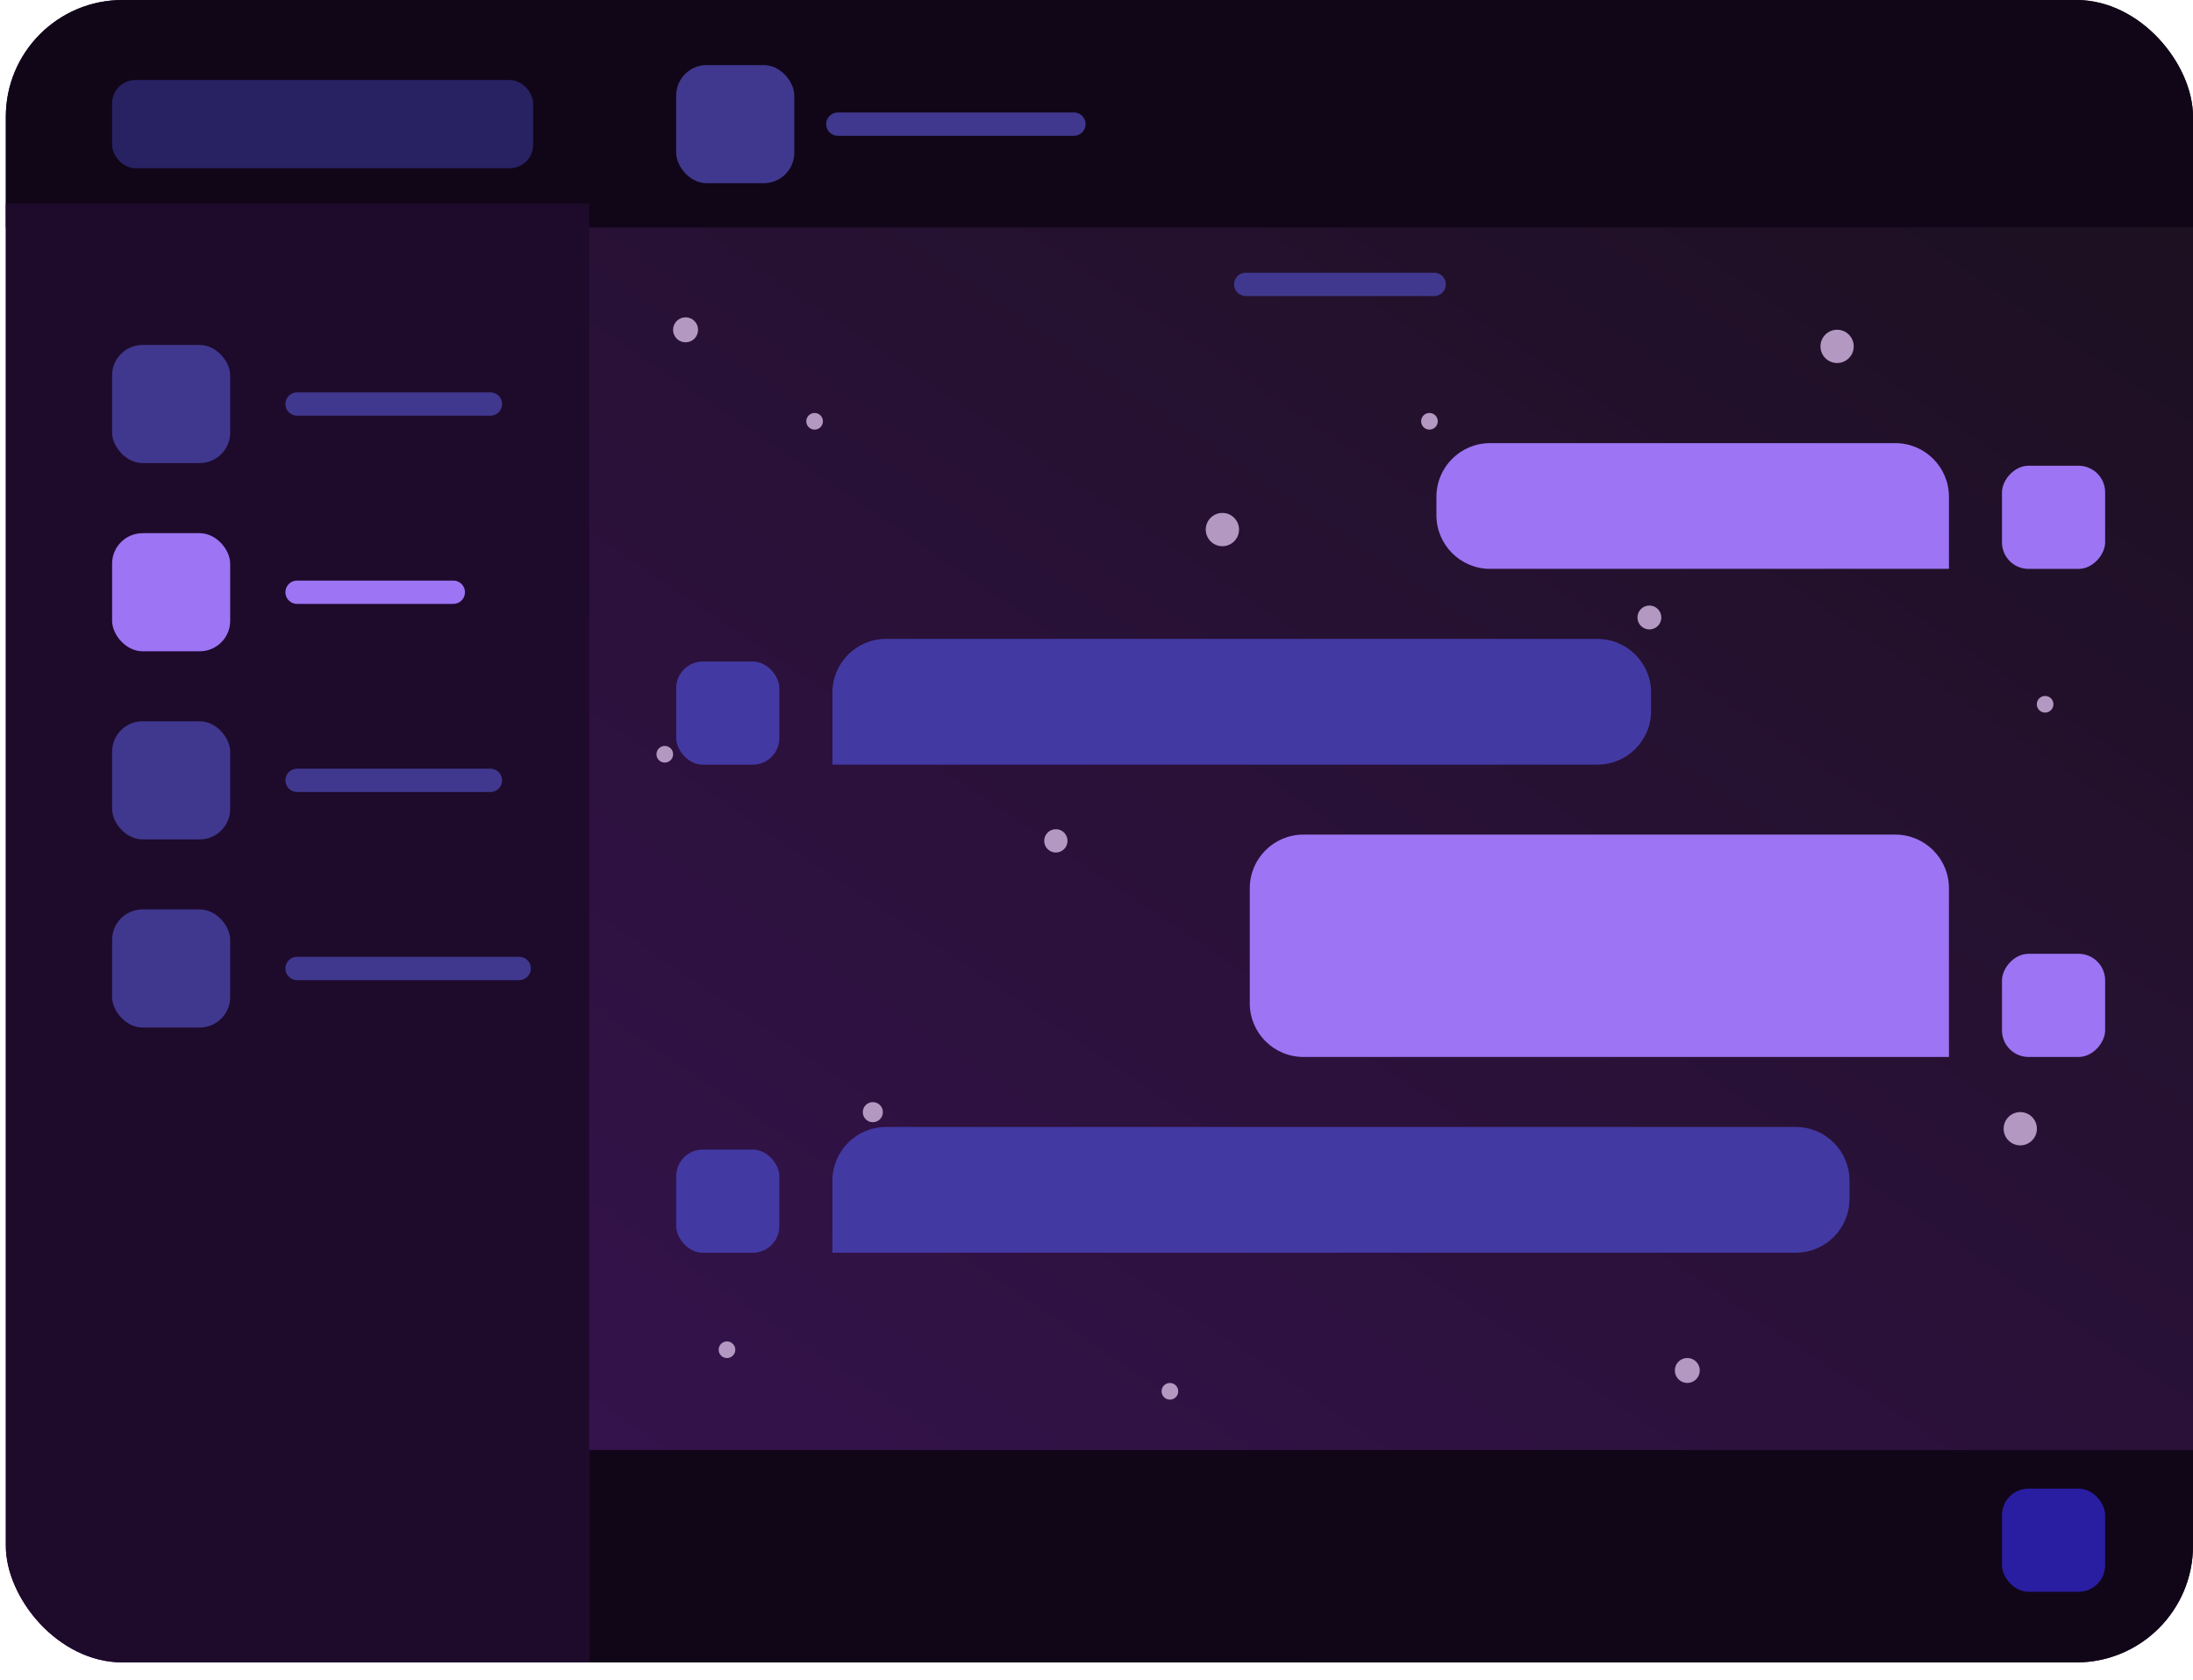 <svg width="94" height="72" viewBox="0 0 94 72" fill="none" xmlns="http://www.w3.org/2000/svg">
<g clip-path="url(#clip0_423_73)">
<rect x="0.25" width="93.75" height="71.25" rx="5" fill="url(#paint0_linear_423_73)"/>
<path d="M0.25 3C0.25 1.343 1.593 0 3.25 0H90.758C93.519 0 95.758 2.239 95.758 5V9.749H0.25V3Z" fill="#110618"/>
<path d="M25.25 62.148H94.758V71.251H25.25V62.148Z" fill="#110618"/>
<rect x="85.812" y="63.801" width="4.422" height="4.422" rx="1.14" fill="#291DA2"/>
<rect x="28.984" y="2.789" width="5.062" height="5.062" rx="1.305" fill="#40388E"/>
<path d="M35.914 5.32H40.972H46.031" stroke="#40388E" stroke-linecap="round"/>
<rect x="4.805" y="3.43" width="18.047" height="3.78" rx="1" fill="#282263"/>
<path d="M25.253 72.54V8.719H-1.062V72.54H25.253Z" fill="#1E0A2B"/>
<rect x="4.805" y="14.785" width="5.062" height="5.062" rx="1.305" fill="#40388E"/>
<path d="M12.734 17.316H16.878H21.021" stroke="#40388E" stroke-linecap="round"/>
<rect x="4.805" y="22.852" width="5.062" height="5.062" rx="1.305" fill="#9D74F3"/>
<path d="M12.734 25.383H16.082H19.43" stroke="#9D74F3" stroke-linecap="round"/>
<rect x="4.805" y="30.914" width="5.062" height="5.062" rx="1.305" fill="#40388E"/>
<path d="M12.734 33.445H16.878H21.021" stroke="#40388E" stroke-linecap="round"/>
<rect x="4.805" y="38.977" width="5.062" height="5.062" rx="1.305" fill="#40388E"/>
<path d="M12.734 41.508H17.494H22.254" stroke="#40388E" stroke-linecap="round"/>
<path d="M53.398 12.188L61.472 12.188" stroke="#40388E" stroke-linecap="round"/>
<circle cx="78.745" cy="14.846" r="0.713" fill="#B398C1"/>
<circle cx="86.596" cy="48.377" r="0.713" fill="#B398C1"/>
<circle cx="72.324" cy="58.738" r="0.535" fill="#B398C1"/>
<circle cx="81.247" cy="44.454" r="0.357" fill="#B398C1"/>
<circle cx="50.146" cy="59.63" r="0.357" fill="#B398C1"/>
<circle cx="31.161" cy="57.849" r="0.357" fill="#B398C1"/>
<circle cx="69.826" cy="41.63" r="0.357" fill="#B398C1"/>
<circle cx="63.76" cy="39.819" r="0.713" fill="#B398C1"/>
<circle cx="87.661" cy="30.185" r="0.357" fill="#B398C1"/>
<circle cx="70.699" cy="26.465" r="0.512" fill="#B398C1"/>
<circle cx="61.271" cy="18.056" r="0.357" fill="#B398C1"/>
<circle cx="37.413" cy="47.667" r="0.431" transform="rotate(-180 37.413 47.667)" fill="#B398C1"/>
<circle cx="29.386" cy="14.136" r="0.536" transform="rotate(-180 29.386 14.136)" fill="#B398C1"/>
<circle cx="34.917" cy="18.057" r="0.357" transform="rotate(-180 34.917 18.057)" fill="#B398C1"/>
<circle cx="52.396" cy="22.697" r="0.713" transform="rotate(-180 52.396 22.697)" fill="#B398C1"/>
<circle cx="28.495" cy="32.327" r="0.357" transform="rotate(-180 28.495 32.327)" fill="#B398C1"/>
<circle cx="45.258" cy="36.039" r="0.5" transform="rotate(-180 45.258 36.039)" fill="#B398C1"/>
<circle cx="54.893" cy="44.456" r="0.357" transform="rotate(-180 54.893 44.456)" fill="#B398C1"/>
<path d="M83.539 21.292C83.539 20.022 82.509 18.992 81.239 18.992H63.87C62.6 18.992 61.57 20.022 61.57 21.292V22.081C61.57 23.352 62.6 24.381 63.87 24.381H83.539V21.292Z" fill="#9D74F3"/>
<rect width="4.422" height="4.422" rx="1.14" transform="matrix(-1 0 0 1 90.234 19.961)" fill="#9D74F3"/>
<path d="M35.68 29.683C35.68 28.413 36.709 27.383 37.98 27.383H68.472C69.742 27.383 70.772 28.413 70.772 29.683V30.472C70.772 31.742 69.742 32.772 68.472 32.772H35.68V29.683Z" fill="#4339A3"/>
<rect x="28.984" y="28.352" width="4.422" height="4.422" rx="1.14" fill="#4339A3"/>
<path d="M35.68 50.601C35.68 49.331 36.709 48.301 37.98 48.301H76.975C78.245 48.301 79.275 49.331 79.275 50.601V51.39C79.275 52.66 78.245 53.69 76.975 53.69H35.68V50.601Z" fill="#4339A3"/>
<rect x="28.984" y="49.27" width="4.422" height="4.422" rx="1.14" fill="#4339A3"/>
<rect width="4.422" height="4.422" rx="1.14" transform="matrix(-1 0 0 1 90.234 40.879)" fill="#9D74F3"/>
<path d="M83.539 38.069C83.539 36.799 82.509 35.77 81.239 35.77H55.87C54.6 35.77 53.57 36.799 53.57 38.069V43.001C53.57 44.271 54.6 45.301 55.87 45.301H83.539V38.069Z" fill="#9D74F3"/>
</g>
<defs>
<linearGradient id="paint0_linear_423_73" x1="68.623" y1="-9.356" x2="18.157" y2="65.492" gradientUnits="userSpaceOnUse">
<stop stop-color="#1C1020"/>
<stop offset="1" stop-color="#36124F"/>
</linearGradient>
<clipPath id="clip0_423_73">
<rect x="0.25" width="93.75" height="71.25" rx="5" fill="white"/>
</clipPath>
</defs>
</svg>
